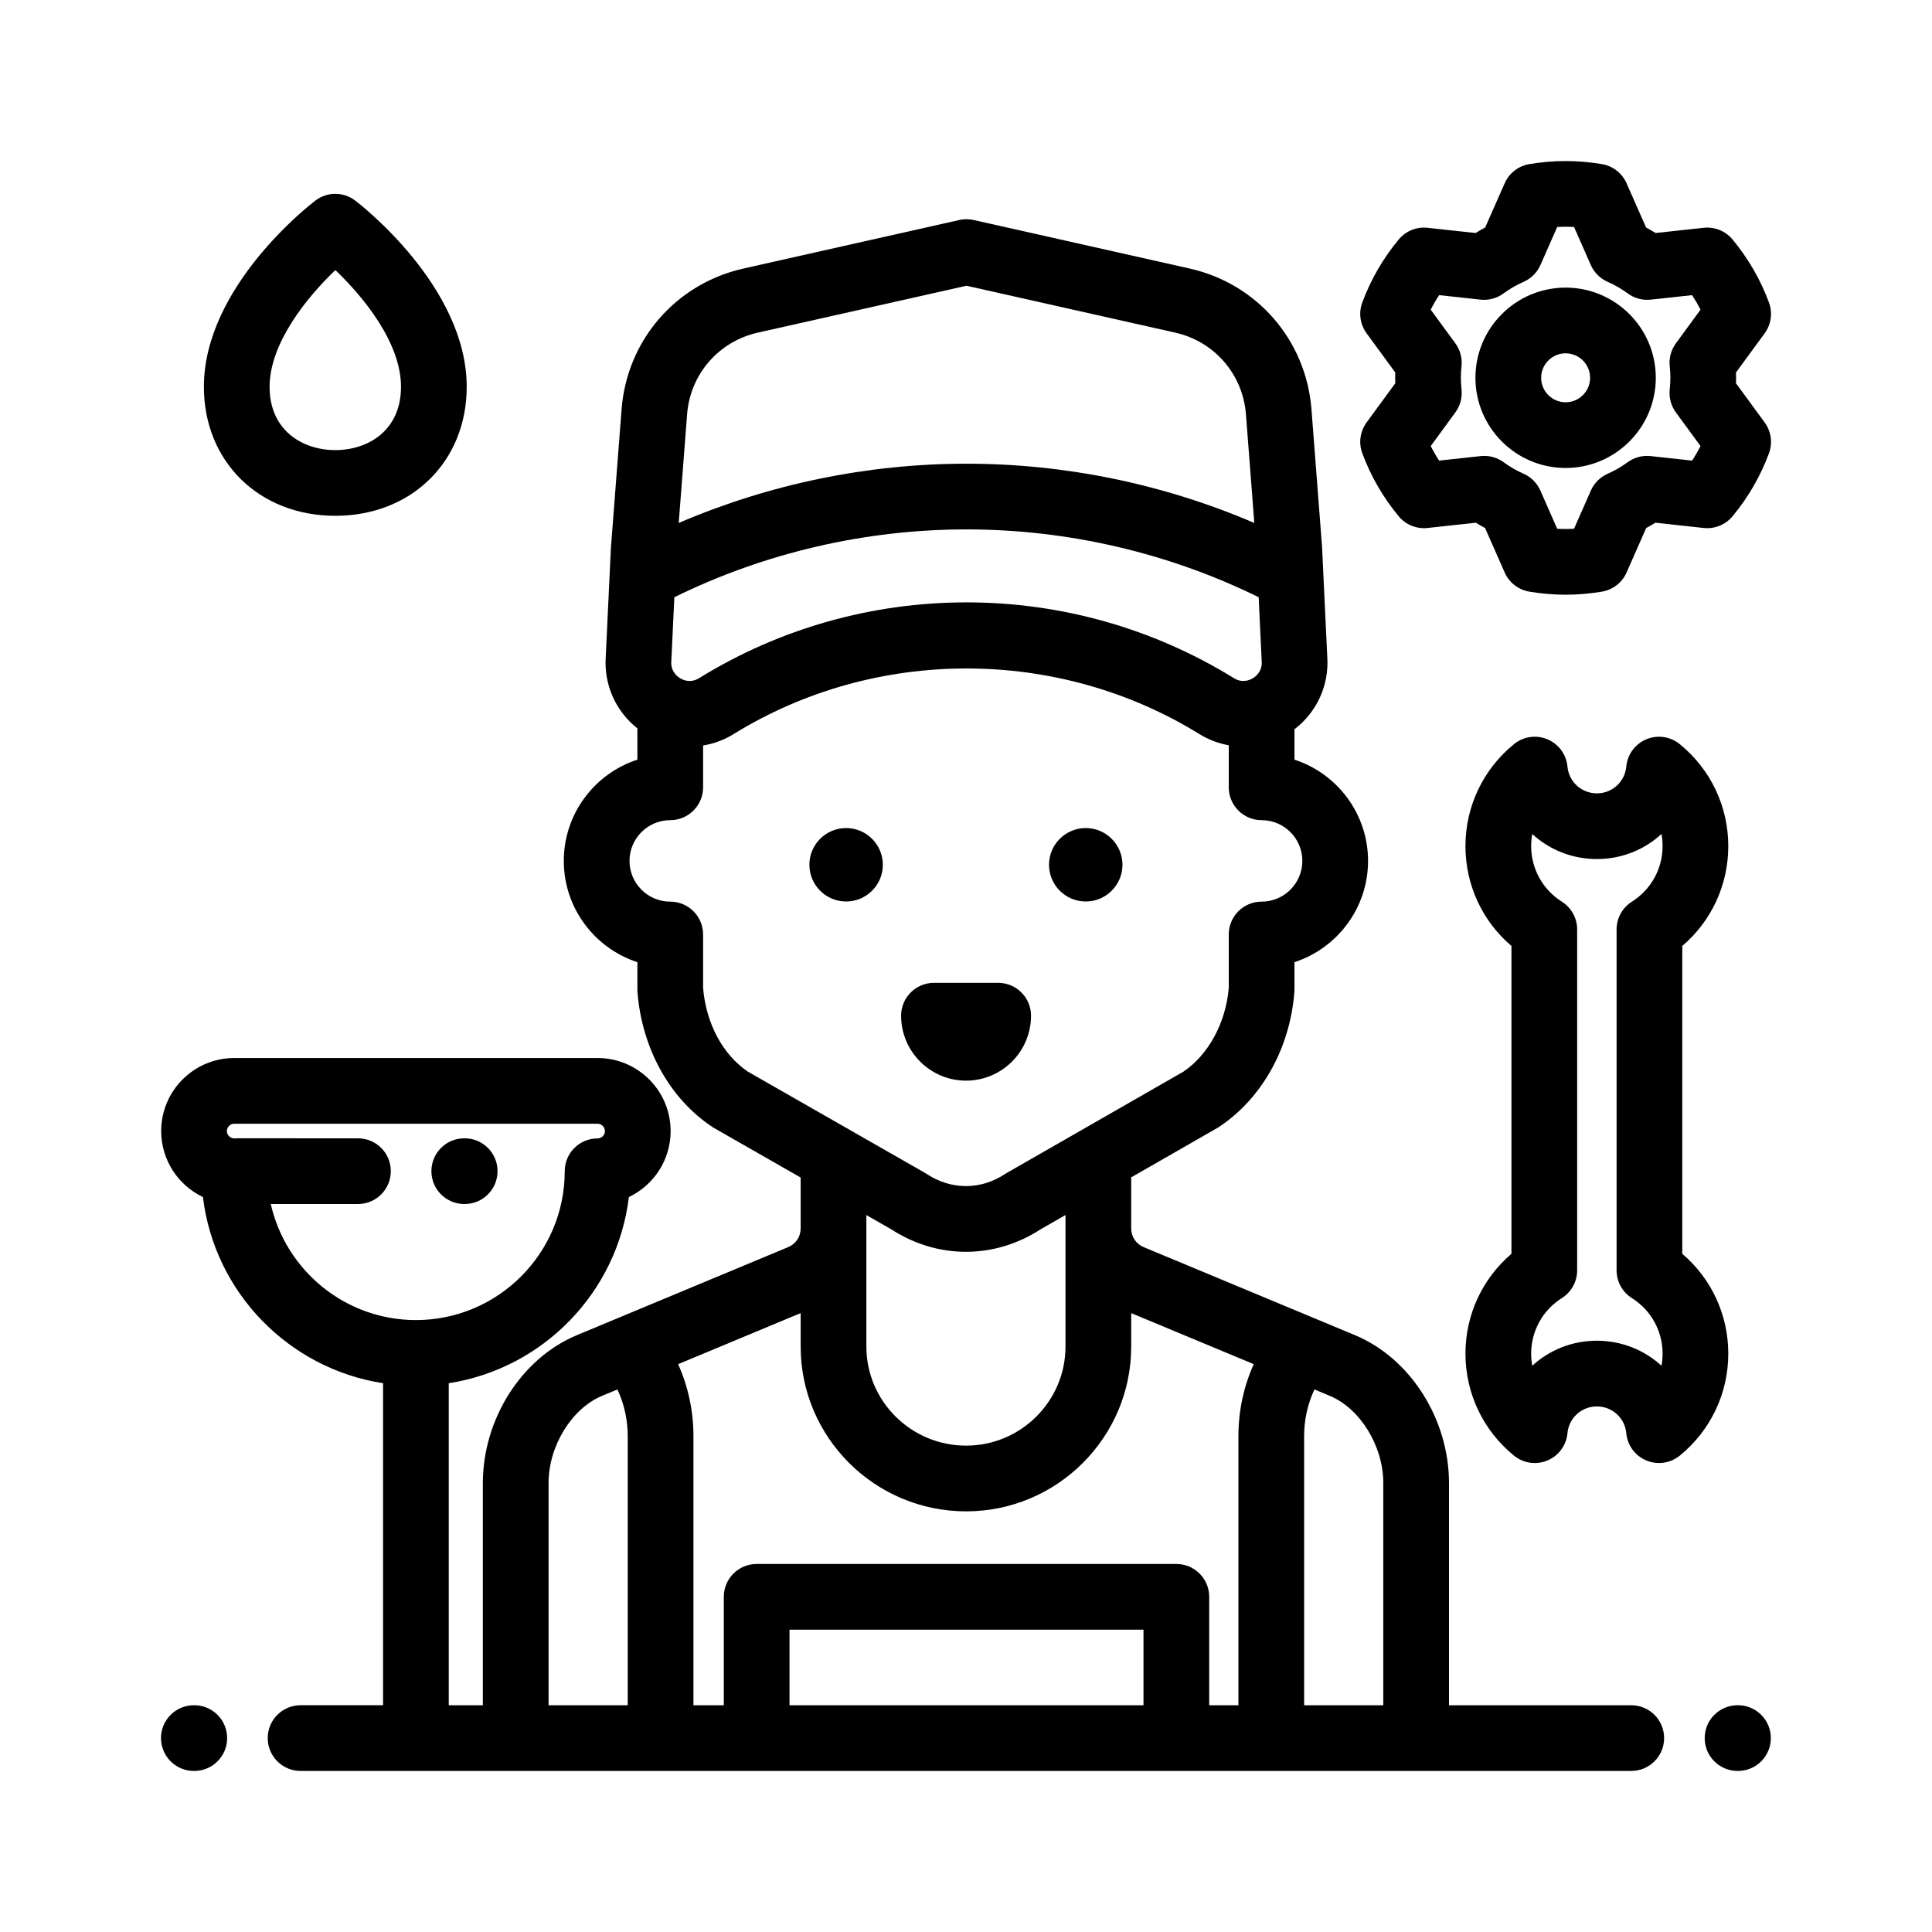 <!DOCTYPE svg PUBLIC "-//W3C//DTD SVG 1.1//EN" "http://www.w3.org/Graphics/SVG/1.1/DTD/svg11.dtd">
<!-- Uploaded to: SVG Repo, www.svgrepo.com, Transformed by: SVG Repo Mixer Tools -->
<svg fill="#000000" height="64px" width="64px" version="1.1" id="Layer_1" xmlns="http://www.w3.org/2000/svg" xmlns:xlink="http://www.w3.org/1999/xlink" viewBox="-51.2 -51.2 614.40 614.40" xml:space="preserve">
<g id="SVGRepo_bgCarrier" stroke-width="0"/>
<g id="SVGRepo_iconCarrier"> <g> <g> <path d="M10.585,491.087h-0.137C4.677,491.087,0,495.764,0,501.534c0,5.77,4.677,10.448,10.448,10.448h0.137 c5.77,0,10.448-4.677,10.448-10.448C21.032,495.764,16.355,491.087,10.585,491.087z"/> </g> </g> <g> <g> <path d="M501.5,491.086h-0.137c-5.77,0-10.448,4.677-10.448,10.448s4.677,10.448,10.448,10.448h0.137 c5.77,0,10.448-4.677,10.448-10.448S507.27,491.086,501.5,491.086z"/> </g> </g> <g> <g> <path d="M294.08,212.129c-6.44,0-11.679,5.239-11.679,11.679c0,6.439,5.239,11.678,11.679,11.678 c6.439,0,11.678-5.239,11.679-11.678C305.758,217.368,300.52,212.129,294.08,212.129z"/> </g> </g> <g> <g> <path d="M217.874,212.129c-6.44,0-11.679,5.239-11.679,11.679c0,6.439,5.239,11.678,11.679,11.678s11.679-5.239,11.679-11.678 C229.553,217.368,224.314,212.129,217.874,212.129z"/> </g> </g> <g> <g> <path d="M266.23,261.355h-20.419c-5.77,0-10.448,4.677-10.448,10.448c0,11.39,9.267,20.657,20.657,20.657 s20.657-9.267,20.657-20.657C276.678,266.033,272,261.355,266.23,261.355z"/> </g> </g> <g> <g> <path d="M483.789,347.527v-97.901c9.25-7.884,14.627-19.378,14.627-31.758c0-12.631-5.628-24.453-15.442-32.433 c-2.992-2.433-7.084-3.018-10.64-1.525c-3.556,1.494-6,4.827-6.355,8.669c-0.449,4.855-4.471,8.516-9.354,8.516 s-8.905-3.661-9.354-8.516c-0.356-3.841-2.799-7.173-6.355-8.669c-3.557-1.495-7.647-0.909-10.64,1.525 c-9.814,7.98-15.442,19.802-15.442,32.433c0,12.381,5.376,23.874,14.627,31.758v97.901c-9.25,7.883-14.627,19.377-14.627,31.758 c0,12.631,5.628,24.453,15.442,32.433c2.994,2.434,7.084,3.02,10.64,1.525c3.556-1.494,6-4.827,6.355-8.669 c0.449-4.854,4.471-8.515,9.354-8.515s8.905,3.661,9.354,8.515c0.356,3.841,2.799,7.173,6.355,8.669 c1.305,0.547,2.68,0.816,4.047,0.816c2.362,0,4.697-0.8,6.593-2.341c9.814-7.979,15.442-19.801,15.442-32.433 C498.416,366.904,493.039,355.411,483.789,347.527z M467.761,361.609c6.112,3.862,9.76,10.47,9.76,17.676 c0,1.302-0.119,2.586-0.352,3.84c-5.403-4.969-12.621-7.96-20.544-7.96c-7.922,0-15.14,2.991-20.544,7.96 c-0.232-1.254-0.352-2.538-0.352-3.84c0-7.206,3.648-13.814,9.76-17.676c3.03-1.915,4.867-5.249,4.867-8.833V244.375 c0-3.585-1.838-6.917-4.867-8.833c-6.111-3.862-9.76-10.47-9.76-17.676c0-1.302,0.119-2.586,0.352-3.84 c5.403,4.969,12.621,7.96,20.544,7.96c7.923,0,15.141-2.991,20.544-7.96c0.232,1.254,0.352,2.538,0.352,3.84 c0,7.206-3.648,13.813-9.76,17.676c-3.03,1.915-4.867,5.249-4.867,8.833v108.401C462.894,356.361,464.731,359.694,467.761,361.609 z"/> </g> </g> <g> <g> <path d="M61.749,12.572c-3.735-2.837-8.903-2.837-12.638,0c-1.448,1.099-35.472,27.305-35.472,59.247 c0,23.765,17.575,41.013,41.791,41.013s41.791-17.248,41.791-41.013C97.221,39.877,63.197,13.672,61.749,12.572z M55.43,91.937 c-10.401,0-20.896-6.221-20.896-20.117c0-13.999,12.054-28.655,20.912-37.132c8.858,8.445,20.879,23.052,20.879,37.132 C76.325,85.716,65.831,91.937,55.43,91.937z"/> </g> </g> <g> <g> <path d="M96.576,310.796H96.44c-5.77,0-10.448,4.677-10.448,10.448s4.677,10.448,10.448,10.448h0.137 c5.77,0,10.448-4.677,10.448-10.448S102.346,310.796,96.576,310.796z"/> </g> </g> <g> <g> <g> <path d="M509.985,83.146l-9.116-12.452c0.02-0.588,0.029-1.171,0.029-1.749c0-0.561-0.009-1.127-0.028-1.698l9.114-12.451 c2.074-2.832,2.586-6.515,1.366-9.805c-2.705-7.293-6.603-14.034-11.586-20.036c-2.239-2.698-5.679-4.09-9.168-3.713 l-15.289,1.662c-0.992-0.616-2.005-1.201-3.035-1.754l-6.203-14.066c-1.417-3.214-4.355-5.5-7.817-6.086 c-7.715-1.305-15.414-1.305-23.128,0c-3.462,0.585-6.4,2.872-7.817,6.086l-6.203,14.066c-1.03,0.553-2.043,1.138-3.035,1.754 l-15.29-1.662c-3.486-0.382-6.93,1.016-9.169,3.714c-4.982,6.002-8.88,12.743-11.585,20.035c-1.22,3.29-0.707,6.974,1.366,9.805 l9.114,12.451c-0.018,0.569-0.027,1.136-0.027,1.698c0,0.578,0.009,1.161,0.029,1.749l-9.116,12.452 c-2.074,2.832-2.586,6.515-1.366,9.805c2.705,7.292,6.603,14.032,11.585,20.035c2.239,2.698,5.677,4.091,9.169,3.714 l15.363-1.671c0.958,0.593,1.937,1.159,2.932,1.693l6.232,14.135c1.417,3.214,4.354,5.5,7.817,6.086 c3.858,0.652,7.75,0.983,11.564,0.983c3.813,0,7.704-0.331,11.567-0.983c3.464-0.585,6.4-2.872,7.817-6.086l6.232-14.135 c0.995-0.534,1.974-1.099,2.932-1.693l15.363,1.671c3.483,0.381,6.929-1.016,9.168-3.713c4.983-6.002,8.881-12.743,11.586-20.036 C512.57,89.661,512.058,85.977,509.985,83.146z M479.795,65.281c0.136,1.25,0.205,2.481,0.205,3.66 c0,1.189-0.07,2.431-0.209,3.693c-0.285,2.596,0.413,5.205,1.956,7.312l7.837,10.707c-0.805,1.59-1.697,3.132-2.676,4.624 l-13.212-1.437c-2.599-0.282-5.208,0.42-7.316,1.967c-1.954,1.436-4.076,2.661-6.307,3.642c-2.39,1.052-4.301,2.96-5.354,5.349 l-5.358,12.152c-1.795,0.103-3.555,0.103-5.35,0l-5.359-12.152c-1.053-2.389-2.964-4.298-5.354-5.349 c-2.232-0.981-4.354-2.206-6.307-3.642c-2.106-1.548-4.712-2.249-7.316-1.967l-13.212,1.437 c-0.978-1.492-1.871-3.035-2.676-4.624l7.837-10.707c1.543-2.108,2.241-4.717,1.956-7.312c-0.139-1.262-0.209-2.504-0.209-3.693 c0-1.182,0.069-2.412,0.205-3.657c0.282-2.593-0.416-5.198-1.957-7.303l-7.832-10.699c0.805-1.589,1.698-3.132,2.676-4.624 l13.149,1.43c2.607,0.283,5.222-0.423,7.33-1.978c1.974-1.455,4.12-2.695,6.378-3.687c2.394-1.051,4.307-2.961,5.361-5.352 l5.329-12.086c1.796-0.103,3.555-0.103,5.351,0l5.329,12.086c1.054,2.393,2.967,4.302,5.361,5.352 c2.259,0.99,4.405,2.232,6.378,3.687c2.108,1.555,4.723,2.261,7.33,1.978l13.149-1.43c0.978,1.492,1.871,3.035,2.676,4.624 l-7.832,10.699C480.21,60.085,479.513,62.689,479.795,65.281z"/> <path d="M446.686,40.264c-15.814,0-28.679,12.865-28.679,28.679s12.865,28.679,28.679,28.679s28.679-12.865,28.679-28.679 S462.499,40.264,446.686,40.264z M446.686,76.727c-4.292,0-7.784-3.492-7.784-7.784c0-4.292,3.492-7.784,7.784-7.784 c4.291,0,7.784,3.492,7.784,7.784S450.978,76.727,446.686,76.727z"/> </g> </g> </g> <g> <g> <path d="M467.562,491.087h-57.963v-70.643c0-20.365-12.291-39.709-29.888-47.041l-67.24-28.016 c-2.39-0.996-3.936-3.313-3.936-5.904v-16.269l27.31-15.659c0.19-0.109,0.377-0.225,0.561-0.346 c13.674-9.03,22.654-25.09,24.019-42.96c0.021-0.264,0.03-0.531,0.03-0.796v-8.674c13.568-4.413,23.402-17.18,23.402-32.201 s-9.834-27.788-23.402-32.201v-9.665c7.124-5.435,11.071-14.035,10.429-23.108l-1.6-33.806c0-0.26-0.01-0.521-0.03-0.783 l-3.393-44.056c-1.702-21.952-17.271-39.941-38.744-44.763l-68.351-15.354c-1.592-0.407-3.287-0.436-4.896-0.074l-68.655,15.429 c-21.485,4.826-37.055,22.817-38.745,44.768l-3.392,44.052c-0.007,0.103-0.015,0.206-0.019,0.308l-1.622,34.277 c-0.636,8.919,3.163,17.384,10.06,22.834v9.943c-13.568,4.413-23.402,17.18-23.402,32.201s9.835,27.788,23.402,32.201v8.674 c0,0.265,0.01,0.532,0.03,0.796c1.372,17.943,10.288,34.002,23.851,42.96c0.187,0.123,0.378,0.24,0.573,0.352l27.466,15.702 v16.219c0,2.59-1.545,4.907-3.936,5.904l-67.241,28.017c-17.597,7.333-29.887,26.676-29.887,47.04v70.643H91.511V388.679 c30.008-4.634,53.629-28.883,57.281-59.2c7.843-3.733,13.277-11.738,13.277-20.988c0-12.808-10.421-23.228-23.228-23.228H23.285 c-12.808,0-23.228,10.421-23.228,23.229c0,9.249,5.433,17.253,13.277,20.985c3.649,30.32,27.272,54.568,57.282,59.201v102.406 H44.384c-5.77,0-10.448,4.677-10.448,10.448s4.677,10.448,10.448,10.448h423.178c5.77,0,10.448-4.677,10.448-10.448 S473.333,491.087,467.562,491.087z M34.909,331.692h27.73c5.77,0,10.448-4.677,10.448-10.448s-4.677-10.448-10.448-10.448H24.152 c-0.243,0-0.482,0.02-0.722,0.037c-0.049-0.001-0.096-0.007-0.145-0.007c-1.264,0-2.332-1.068-2.332-2.333 c0-1.264,1.068-2.332,2.332-2.332h115.558c1.264,0,2.332,1.068,2.332,2.333c0,1.264-1.068,2.332-2.339,2.332 c-5.77,0-10.448,4.677-10.448,10.448c0,26.094-21.23,47.324-47.324,47.324C58.549,368.598,39.669,352.789,34.909,331.692z M167.305,80.567c0.981-12.742,10.018-23.184,22.491-25.985l66.357-14.912l66.384,14.912c12.463,2.8,21.502,13.244,22.489,25.986 l2.661,34.546c-28.761-12.357-60.054-18.851-91.527-18.851c-31.469,0-62.757,6.493-91.516,18.846L167.305,80.567z M162.304,158.727l0.947-20.004c28.723-14.12,60.714-21.565,92.91-21.565s64.187,7.445,92.911,21.565l0.947,20.003 c0.004,0.103,0.011,0.207,0.02,0.309c0.249,3.227-1.867,4.881-2.789,5.443c-0.912,0.555-3.328,1.667-6.04-0.007 c-25.509-15.773-54.918-24.109-85.048-24.109s-59.539,8.338-85.041,24.106c-2.724,1.68-5.141,0.567-6.056,0.009 c-0.919-0.561-3.032-2.214-2.781-5.432C162.292,158.939,162.298,158.834,162.304,158.727z M186.64,289.601 c-7.984-5.406-13.283-15.291-14.245-26.569V245.98c0-5.77-4.677-10.448-10.448-10.448c-7.143,0-12.954-5.812-12.954-12.954 c0-7.142,5.812-12.954,12.954-12.954c5.77,0,10.448-4.677,10.448-10.448v-13.299c3.374-0.557,6.672-1.758,9.707-3.632 c44.99-27.816,103.129-27.817,148.126,0.004c2.921,1.803,6.088,2.981,9.332,3.563v13.363c0,5.77,4.677,10.448,10.448,10.448 c7.143,0,12.954,5.812,12.954,12.954c0,7.142-5.812,12.954-12.954,12.954c-5.77,0-10.448,4.677-10.448,10.448v17.05 c-0.949,11.049-6.442,21.173-14.419,26.574l-56.093,32.164c-0.191,0.11-0.377,0.225-0.561,0.346 c-7.831,5.174-17.183,5.174-25.017,0c-0.187-0.124-0.377-0.241-0.573-0.352L186.64,289.601z M287.64,335.194v41.817 c0,17.379-14.181,31.518-31.612,31.518c-17.487,0-31.713-14.139-31.713-31.518v-41.804l7.938,4.539 c7.333,4.763,15.529,7.144,23.725,7.144c8.198,0,16.396-2.383,23.73-7.148L287.64,335.194z M123.251,491.087v-70.643 c0-11.776,7.321-23.707,17.029-27.753l4.87-2.029c2.153,4.627,3.276,9.656,3.276,14.855v85.57H123.251z M312.446,491.087H199.875 v-24.03h112.571V491.087z M342.632,405.516v85.571h-9.29v-34.478c0-5.77-4.677-10.448-10.448-10.448H189.427 c-5.77,0-10.448,4.677-10.448,10.448v34.478h-9.657v-85.571c0-8.003-1.666-15.746-4.869-22.897l38.965-16.235v10.629 c0,28.901,23.601,52.414,52.609,52.414c28.953,0,52.508-23.513,52.508-52.414v-10.629l38.965,16.235 C344.298,389.77,342.632,397.513,342.632,405.516z M388.704,491.087h-0.001h-25.176v-85.571c0-5.199,1.123-10.226,3.277-14.855 l4.871,2.029c9.708,4.045,17.029,15.976,17.029,27.753V491.087z"/> </g> </g> </g>
</svg>